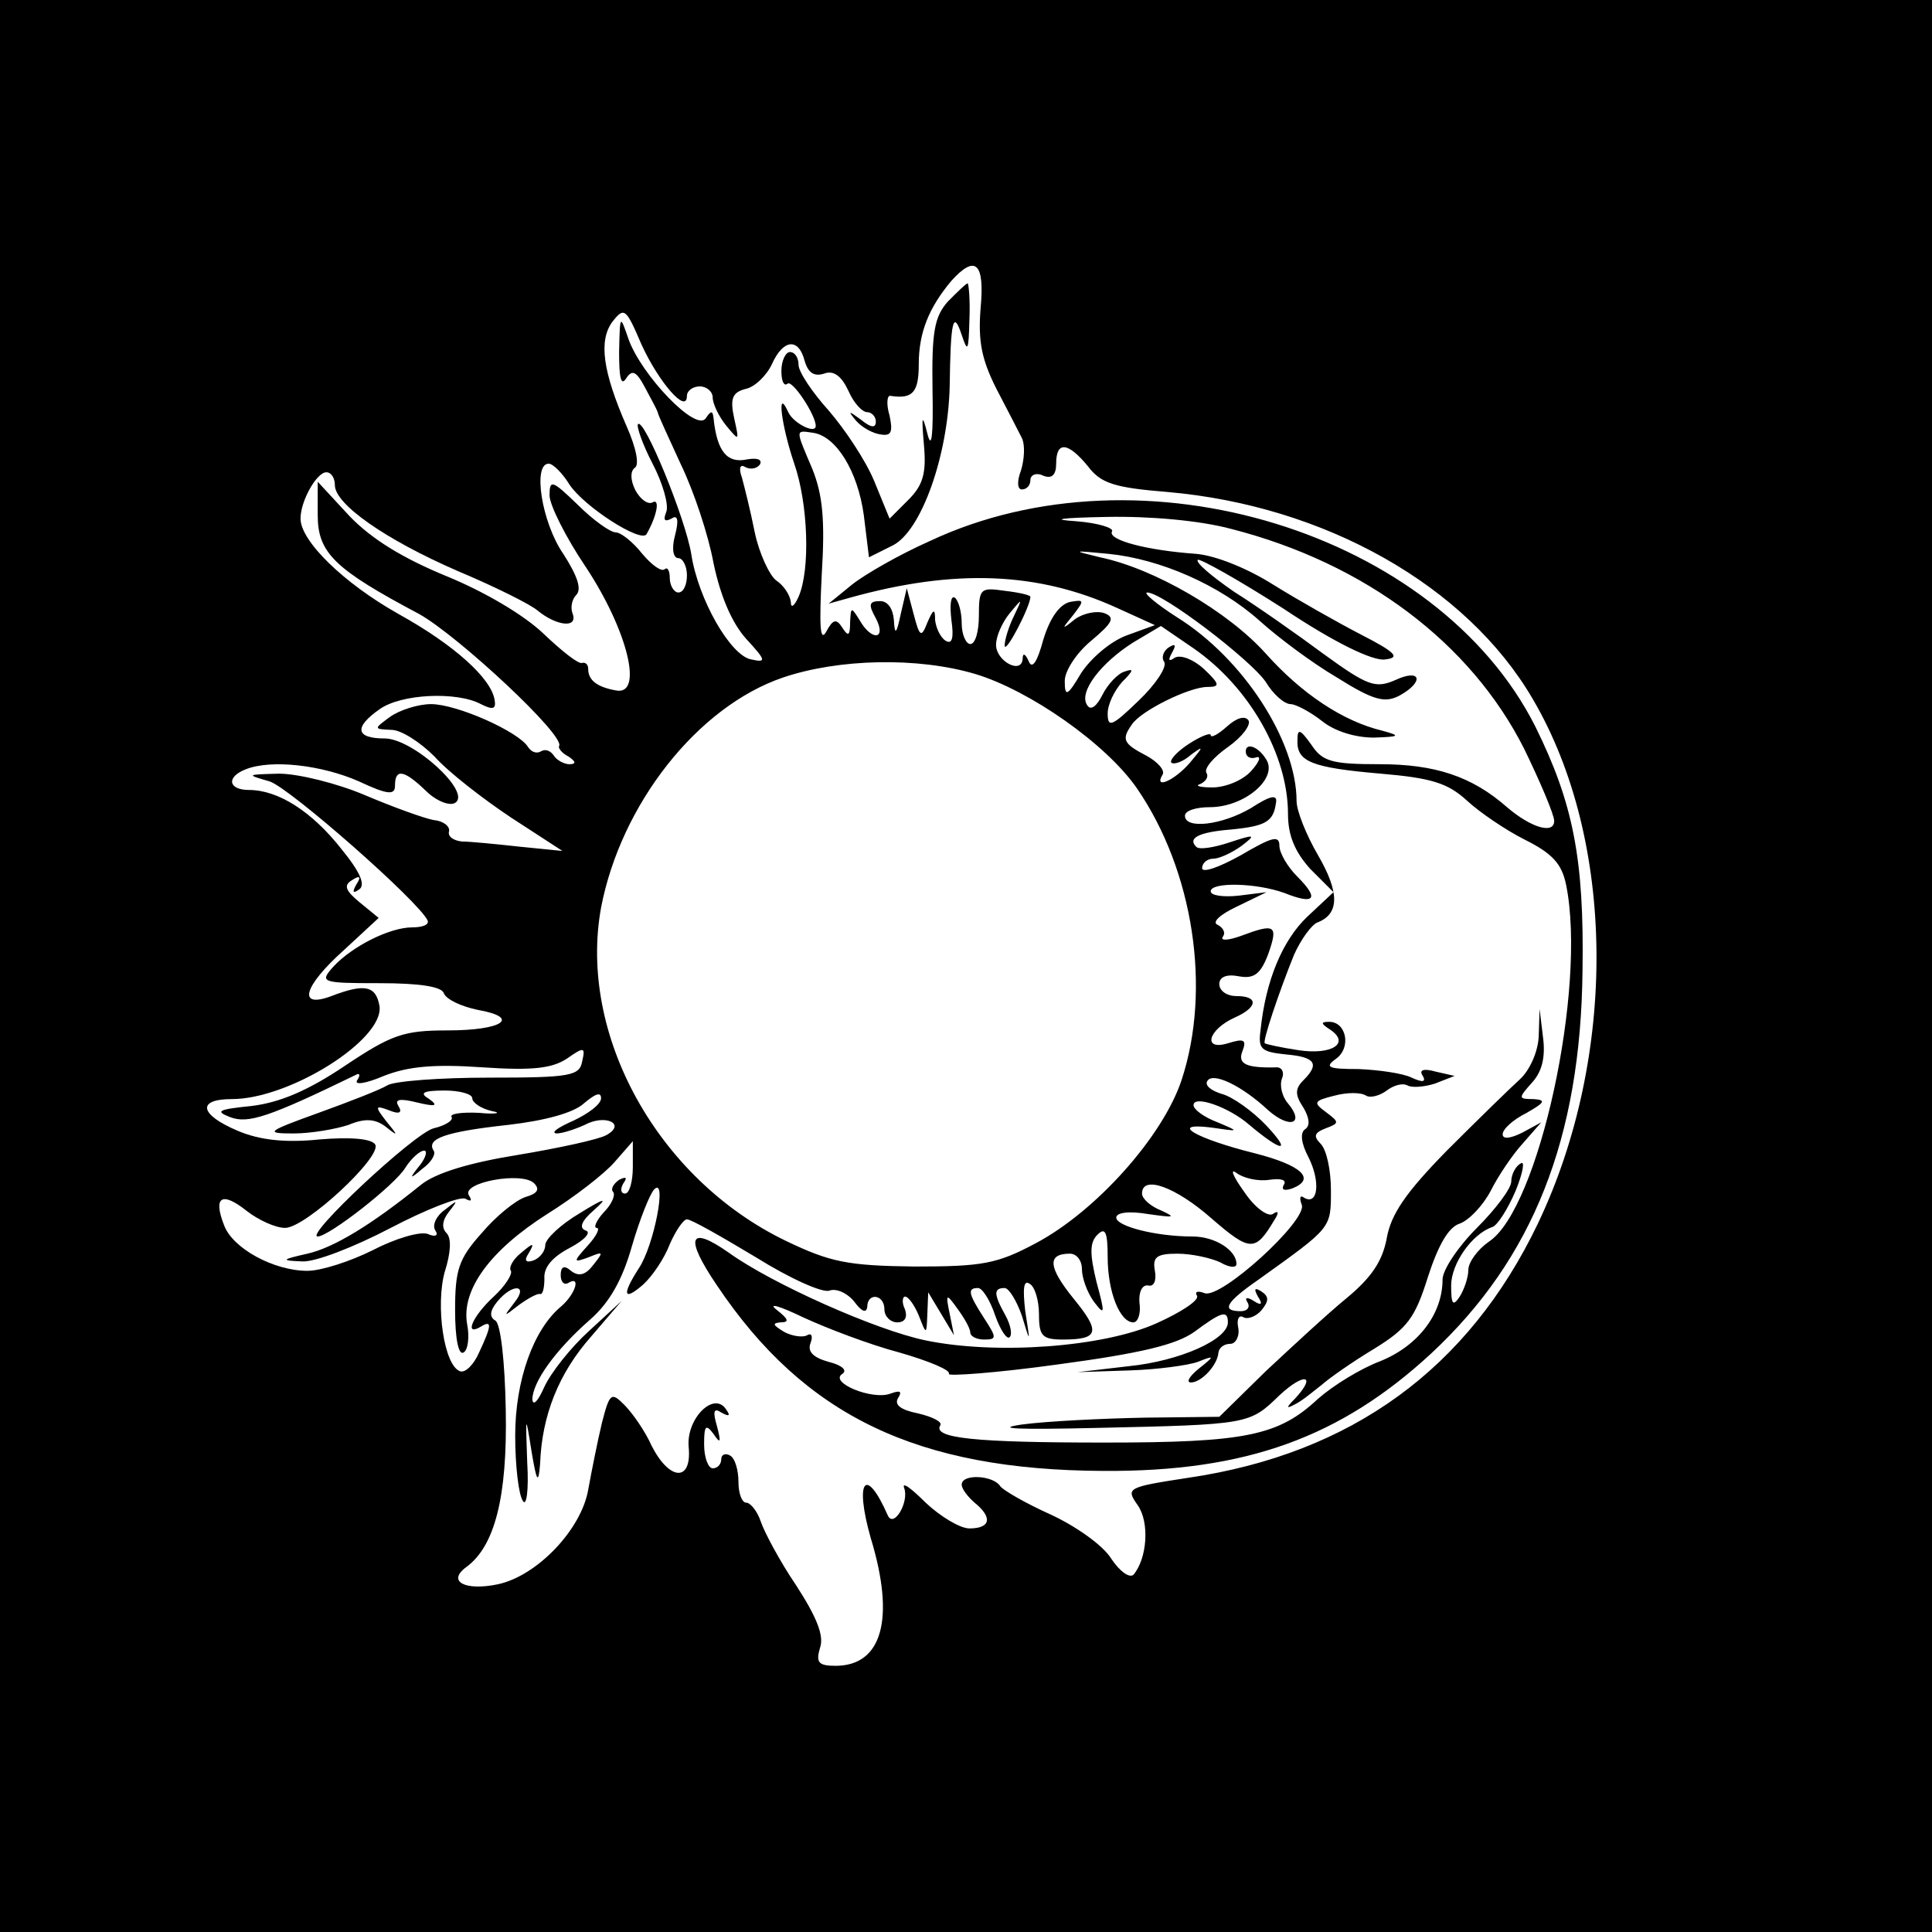 <?xml version="1.0" standalone="no"?>
<!DOCTYPE svg PUBLIC "-//W3C//DTD SVG 20010904//EN"
 "http://www.w3.org/TR/2001/REC-SVG-20010904/DTD/svg10.dtd">
<svg version="1.0" xmlns="http://www.w3.org/2000/svg"
 width="225pt" height="225pt" viewBox="0 0 225 225"
 preserveAspectRatio="xMidYMid meet">
<g transform="translate(0,225) scale(0.1,-0.1)"
fill="#000000" stroke="none">
<path d="M0 1125 l0 -1125 1125 0 1125 0 0 1125 0 1125 -1125 0 -1125 0 0
-1125z m1142 766 c-3 -38 1 -59 18 -93 12 -23 26 -50 30 -58 4 -8 3 -25 -1
-38 -5 -13 -4 -22 1 -22 6 0 10 5 10 11 0 6 7 9 15 5 10 -4 15 1 15 14 0 27
14 25 37 -3 15 -20 31 -25 93 -30 183 -16 348 -109 425 -241 97 -165 99 -416
6 -611 -81 -169 -217 -268 -407 -296 -72 -11 -73 -12 -59 -32 14 -20 11 -62
-5 -81 -5 -4 -16 4 -26 19 -10 16 -42 38 -70 51 -29 13 -55 28 -59 33 -8 13
-45 15 -45 2 0 -5 7 -14 15 -21 21 -17 19 -30 -6 -30 -11 0 -34 14 -51 30 -17
17 -28 25 -25 17 6 -16 -12 -47 -19 -32 -26 59 -39 41 -20 -26 29 -95 13 -149
-41 -149 -20 0 -23 4 -18 21 5 14 -4 36 -28 73 -19 28 -37 62 -41 74 -4 12
-12 22 -17 22 -5 0 -9 11 -9 24 0 14 -4 28 -10 31 -5 3 -10 1 -10 -4 0 -6 -4
-11 -10 -11 -5 0 -10 12 -10 28 0 22 2 24 11 12 8 -12 9 -10 4 9 -5 17 -4 22
5 16 9 -5 11 -4 6 3 -14 23 -47 -10 -44 -43 4 -41 -22 -40 -43 1 -8 18 -23 39
-32 48 -15 15 -17 14 -26 -21 -5 -21 -12 -56 -16 -78 -8 -46 -59 -100 -105
-110 -38 -8 -60 3 -37 20 33 24 48 81 46 183 -1 57 -6 100 -12 104 -7 4 -7 11
2 22 18 22 37 20 20 -1 -13 -17 -13 -17 5 -3 11 8 22 14 25 13 3 -1 5 7 5 18
-1 13 9 25 30 36 17 9 25 18 18 20 -8 3 -5 11 10 24 17 15 12 14 -17 -4 -22
-13 -40 -30 -40 -37 0 -7 -6 -15 -14 -18 -9 -3 -11 0 -5 9 7 12 5 12 -9 0 -9
-7 -15 -17 -12 -21 2 -4 -7 -18 -20 -30 -25 -23 -35 -47 -15 -35 13 8 13 2 -2
-30 -6 -14 -16 -24 -22 -22 -19 6 -29 77 -18 116 7 22 8 39 2 45 -6 6 -5 15 3
25 11 14 10 14 -5 2 -10 -7 -15 -18 -11 -24 4 -6 0 -8 -9 -4 -9 3 -37 -5 -64
-19 -26 -13 -60 -24 -76 -24 -39 0 -87 26 -97 53 -13 33 -3 40 26 17 14 -11
34 -20 45 -20 24 0 113 83 105 97 -4 7 -29 9 -65 6 -39 -4 -69 -1 -95 10 -45
19 -48 37 -7 37 67 0 177 69 172 108 -4 24 -17 27 -56 12 -40 -15 -33 11 15
54 l40 37 -22 18 c-17 14 -19 20 -9 26 9 6 11 4 5 -5 -5 -9 -4 -11 3 -6 8 5 2
20 -21 48 -34 43 -73 68 -107 68 -24 0 -27 15 -4 24 30 12 89 5 132 -14 34
-16 42 -16 42 -5 0 20 10 19 36 -6 12 -12 28 -18 34 -14 20 12 -49 75 -82 75
-34 0 -36 13 -6 34 25 18 90 21 118 6 14 -7 18 -6 16 5 -4 25 -47 64 -112 100
-64 36 -114 85 -114 111 0 21 19 54 30 54 6 0 10 -7 10 -15 0 -22 58 -63 143
-100 43 -18 85 -39 93 -46 22 -18 47 -21 41 -4 -3 7 -1 17 4 22 7 7 1 23 -15
48 -25 36 -36 105 -17 105 5 0 16 -11 24 -24 17 -26 84 -69 90 -58 12 21 16
42 7 37 -5 -3 -14 3 -20 14 -6 12 -6 22 -1 26 6 3 2 23 -9 48 -28 64 -33 100
-17 122 14 18 16 16 34 -26 20 -44 53 -82 53 -60 0 6 7 11 15 11 8 0 15 -6 15
-13 0 -7 7 -22 16 -33 15 -18 15 -18 9 9 -5 23 -2 30 13 34 11 2 25 16 31 29
13 29 31 31 38 4 4 -14 11 -19 23 -15 11 4 20 -3 28 -20 6 -14 16 -25 22 -25
5 0 10 -5 10 -11 0 -8 -6 -7 -17 2 -15 11 -16 11 -6 -1 7 -8 20 -15 29 -16 12
-2 14 3 10 22 -4 13 -3 24 1 23 26 -4 33 4 33 37 0 37 12 66 38 97 28 31 39
21 34 -32z"/>
<path d="M1104 1899 c-16 -18 -19 -36 -18 -103 1 -53 -1 -71 -6 -51 -6 24 -7
21 -4 -13 3 -33 -1 -47 -18 -64 l-22 -22 -18 44 c-10 24 -34 60 -53 82 -19 21
-35 45 -35 53 0 8 -4 15 -10 15 -5 0 -10 -10 -10 -22 0 -12 3 -18 7 -15 5 6
33 -36 33 -49 0 -10 -26 3 -32 16 -14 31 -8 -16 7 -60 16 -46 19 -123 5 -155
-5 -11 -9 -14 -9 -6 -1 8 -8 19 -17 25 -8 6 -20 32 -25 56 -5 25 -12 53 -15
64 -4 11 -2 16 4 12 6 -3 13 -2 17 3 3 6 -3 8 -15 6 -23 -5 -35 9 -39 48 -1 9
-3 9 -9 0 -11 -17 -75 50 -90 92 -10 29 -10 29 -11 -15 0 -29 2 -40 8 -31 7
11 12 9 22 -10 7 -13 14 -26 15 -29 0 -3 13 -30 27 -61 15 -31 32 -82 38 -115
8 -38 21 -69 38 -88 23 -25 24 -28 6 -24 -24 4 -62 70 -70 123 -7 42 -55 159
-62 151 -2 -2 5 -23 17 -46 12 -23 19 -48 16 -56 -4 -10 -2 -12 6 -8 7 5 9 -1
4 -20 -4 -15 -2 -26 4 -26 5 0 10 -9 10 -20 0 -11 -4 -20 -10 -20 -5 0 -10 8
-10 17 0 9 -3 13 -6 10 -4 -3 -15 5 -26 18 -11 14 -25 25 -31 25 -6 0 -26 14
-44 32 -30 29 -33 30 -33 11 0 -11 19 -49 42 -83 49 -74 68 -151 35 -144 -22
4 -32 12 -32 25 0 5 -3 8 -7 7 -4 -2 -24 14 -45 34 -23 22 -69 49 -113 67 -51
21 -87 43 -113 70 l-37 40 0 -39 c0 -44 20 -63 118 -115 45 -25 172 -143 163
-154 -1 -2 3 -8 11 -12 9 -6 9 -9 1 -9 -6 0 -15 5 -18 10 -4 6 -10 8 -15 5 -5
-3 -11 -1 -15 5 -11 18 -83 50 -113 50 -15 0 -37 -7 -48 -15 -19 -14 -19 -14
2 -15 11 0 33 -14 50 -31 16 -18 56 -49 89 -71 l60 -39 -50 5 c-27 3 -58 6
-67 6 -10 1 -17 6 -15 12 1 6 -7 12 -18 13 -11 2 -47 15 -80 29 -33 14 -78 25
-100 25 -38 -1 -39 -1 -11 -9 24 -8 174 -140 184 -162 2 -5 -6 -8 -18 -8 -26
0 -70 -22 -92 -46 -16 -18 -14 -19 54 -19 47 0 73 -4 75 -12 3 -7 20 -15 39
-19 51 -9 30 -24 -35 -24 -51 0 -65 -5 -119 -41 -43 -29 -76 -43 -109 -47 -39
-4 -43 -6 -25 -13 21 -8 45 0 146 49 5 3 6 0 2 -6 -4 -6 10 -4 31 5 28 11 58
14 115 10 59 -4 81 -1 98 10 20 14 22 14 18 -3 -3 -17 -14 -19 -108 -19 -58 0
-111 -4 -119 -9 -8 -5 -44 -19 -80 -32 -61 -22 -63 -24 -29 -24 20 0 49 5 64
10 19 8 31 7 43 -2 15 -12 15 -11 1 6 -14 18 -13 19 3 13 12 -5 16 -3 11 5 -5
8 2 9 22 4 21 -5 25 -4 14 4 -12 7 -8 10 18 10 17 0 32 -4 32 -9 0 -5 10 -12
23 -15 12 -2 5 -4 -15 -2 -20 1 -35 -1 -32 -5 2 -4 -8 -10 -21 -13 -23 -6
-151 -126 -135 -126 13 0 90 60 102 80 7 11 17 20 22 20 4 0 2 -8 -5 -17 -13
-16 -12 -17 3 -4 10 7 16 17 13 21 -9 14 14 22 87 30 43 5 76 14 88 25 13 11
20 14 20 6 0 -7 -15 -18 -32 -26 -18 -8 -27 -14 -20 -15 7 0 22 5 33 10 24 13
49 1 25 -12 -9 -5 -55 -15 -103 -23 -56 -9 -96 -21 -113 -35 -57 -46 -101 -73
-132 -80 -31 -7 -31 -8 -6 -9 15 -1 61 17 103 39 42 22 81 37 87 34 7 -4 8 -2
4 4 -9 15 62 28 76 14 7 -7 4 -12 -10 -16 -12 -4 -35 -23 -51 -42 -27 -30 -31
-43 -31 -90 0 -33 4 -53 10 -49 5 3 7 18 4 33 -7 40 27 86 93 128 32 20 67 47
79 61 l21 24 0 -30 c0 -17 -4 -31 -9 -31 -5 0 -6 5 -2 12 5 7 3 8 -5 4 -7 -5
-10 -11 -7 -14 3 -3 -1 -14 -11 -24 -9 -10 -12 -18 -8 -18 4 0 0 -9 -10 -20
-18 -20 -18 -21 1 -14 17 7 17 6 5 -9 -9 -12 -17 -14 -26 -7 -8 7 -12 5 -12
-5 0 -8 4 -12 9 -9 15 9 8 -13 -8 -27 -33 -27 -54 -87 -54 -151 0 -35 4 -69 9
-76 4 -7 7 12 5 45 -2 56 -2 57 5 13 6 -36 8 -39 10 -15 2 57 22 106 59 148
l36 42 -38 -35 c-21 -19 -44 -48 -52 -65 -7 -16 -13 -23 -14 -15 0 20 26 57
67 93 23 20 38 47 49 86 9 31 21 61 26 66 15 15 0 -65 -18 -92 -20 -31 -18
-39 5 -19 11 10 25 31 31 47 7 16 16 29 20 29 5 0 40 -20 80 -44 40 -25 78
-42 86 -39 8 3 21 -3 29 -13 8 -11 14 -14 15 -6 0 17 20 15 20 -3 0 -8 7 -15
15 -15 9 0 12 6 9 15 -4 8 -3 15 0 15 4 0 11 -10 16 -22 9 -23 9 -23 10 2 l1
25 15 -25 15 -25 -5 25 c-5 24 -4 24 9 6 8 -11 15 -23 15 -28 0 -4 7 -8 16 -8
15 0 15 2 0 25 -18 28 -20 35 -7 35 5 0 14 -14 20 -32 6 -17 14 -29 17 -25 3
3 1 14 -5 25 -14 25 -14 32 -1 32 5 0 14 -15 20 -32 10 -33 10 -33 4 5 -3 26
-2 37 5 32 6 -3 11 -19 11 -36 0 -25 4 -29 28 -29 42 0 44 9 12 48 -29 36 -31
52 -4 52 8 0 14 -8 14 -18 0 -10 6 -27 14 -38 13 -17 13 -14 3 23 -8 33 -8 46
1 55 9 9 12 4 12 -26 0 -40 14 -76 30 -76 5 0 9 10 7 23 -1 12 3 21 10 20 7
-2 10 6 8 17 -3 16 2 20 26 20 17 0 39 -5 50 -10 10 -6 19 -7 19 -2 0 16 -25
32 -51 32 -43 0 -89 12 -89 22 0 6 15 8 38 4 29 -4 32 -4 15 4 -13 5 -23 14
-23 20 0 22 39 8 81 -29 45 -39 51 -39 73 -2 6 9 5 12 -2 7 -6 -3 -21 8 -33
26 -13 18 -17 28 -9 22 8 -6 25 -10 38 -8 14 2 21 0 17 -6 -3 -6 1 -7 10 -4
28 11 11 27 -44 41 -68 17 -101 36 -51 30 34 -5 34 -5 8 6 -16 6 -28 15 -28
20 0 12 41 -2 65 -23 38 -32 50 -33 20 -1 -16 17 -40 34 -52 37 -13 4 -20 10
-17 15 6 11 40 -5 71 -34 25 -22 43 -16 23 8 -7 8 -10 21 -7 29 3 7 0 13 -6
13 -36 -1 -46 4 -40 19 5 13 2 15 -17 9 -30 -9 -23 16 8 30 27 12 28 25 2 25
-11 0 -20 6 -20 14 0 8 8 12 23 9 17 -3 25 2 34 26 12 34 8 36 -32 21 -14 -5
-24 -6 -21 -1 4 5 0 11 -6 14 -7 3 3 12 22 21 l35 17 -32 -4 c-18 -2 -33 0
-33 5 0 11 53 10 86 -2 35 -14 41 -7 15 19 -12 12 -21 28 -21 36 0 13 -9 10
-45 -11 -25 -14 -45 -21 -45 -15 0 6 6 11 13 11 7 0 22 7 33 15 17 13 16 14
-14 4 -18 -6 -36 -9 -39 -5 -10 10 3 17 41 20 40 4 49 9 52 31 2 10 -6 9 -29
-6 -34 -20 -77 -25 -77 -9 0 6 13 10 29 10 40 0 79 33 66 55 -10 17 -26 21
-24 8 1 -5 6 -7 12 -5 6 2 4 -5 -6 -16 -10 -11 -30 -19 -45 -19 -15 0 -21 2
-14 4 6 3 10 8 7 13 -3 5 8 18 25 30 17 12 27 26 24 31 -4 6 -14 3 -25 -7 -10
-9 -19 -14 -19 -10 0 3 -11 -1 -25 -10 -14 -9 -23 -19 -21 -22 3 -3 14 1 23 9
15 11 15 10 -1 -9 -18 -21 -43 -32 -32 -14 3 5 -6 15 -19 22 -27 14 -29 19
-17 36 10 16 67 44 88 44 15 0 15 3 -4 21 -12 11 -27 17 -34 13 -7 -5 -8 -3
-3 6 5 9 4 11 -4 6 -6 -4 -9 -12 -5 -17 3 -6 -10 -26 -30 -45 -31 -30 -36 -32
-36 -15 0 11 8 27 17 37 13 13 14 16 3 12 -8 -2 -20 -15 -26 -27 -7 -14 -14
-19 -18 -12 -10 15 16 49 54 73 l32 19 38 -26 c65 -45 110 -124 110 -193 0
-25 8 -44 26 -64 l27 -27 -31 -29 c-28 -27 -48 -73 -54 -132 -3 -22 1 -25 30
-28 34 -3 39 -11 20 -30 -10 -10 -10 -17 0 -32 7 -12 8 -21 2 -25 -6 -4 -5
-16 4 -33 14 -28 11 -56 -5 -47 -5 4 -6 0 -3 -8 7 -18 -94 -110 -113 -103 -8
3 -12 2 -9 -3 3 -5 -18 -19 -47 -32 -62 -28 -187 -37 -269 -20 -58 12 -179 66
-229 102 -47 33 -52 18 -14 -38 102 -152 233 -215 450 -216 166 -1 276 39 382
137 118 110 174 250 176 446 2 130 -11 195 -55 284 -114 226 -458 332 -705
216 -36 -16 -76 -39 -91 -51 l-27 -22 25 7 c122 34 219 30 311 -12 l44 -20
-33 -12 c-19 -7 -42 -27 -53 -44 -16 -27 -19 -28 -19 -9 0 12 14 33 31 47 25
21 28 27 15 32 -9 3 -24 0 -34 -7 -16 -13 -16 -12 -2 5 13 17 13 18 -4 15 -12
-3 -23 -18 -31 -44 -7 -26 -13 -35 -17 -25 -4 9 -7 10 -7 3 -1 -19 -31 -3 -31
16 0 10 7 26 16 37 15 18 15 18 5 -3 -6 -12 -11 -28 -11 -35 1 -10 30 46 30
57 0 2 -13 5 -30 7 -28 4 -30 3 -30 -29 0 -18 -4 -33 -10 -33 -5 0 -10 11 -10
24 0 14 -4 27 -8 30 -5 3 -6 -9 -4 -26 3 -21 1 -29 -7 -24 -6 4 -11 15 -12 24
0 14 -2 13 -9 -3 -7 -18 -9 -17 -16 10 l-8 30 -7 -30 c-5 -24 -7 -25 -8 -7 -1
13 -7 22 -16 22 -13 0 -14 -4 -5 -20 13 -25 -5 -27 -19 -2 -10 16 -10 15 -11
-3 0 -15 -2 -17 -9 -6 -7 11 -11 10 -19 -5 -7 -12 -8 7 -5 67 4 64 1 93 -11
123 -20 47 -20 45 1 42 27 -4 52 -45 59 -96 l6 -49 28 14 c33 17 64 104 66
185 1 76 4 90 14 60 7 -21 8 -19 9 18 1 23 -1 42 -2 42 -2 0 -12 -10 -23 -21z
m330 -265 c156 -40 279 -133 341 -256 19 -39 35 -77 35 -84 0 -16 -27 -8 -55
16 -41 36 -84 50 -148 50 -56 0 -67 3 -80 23 -13 18 -16 19 -16 5 -1 -25 16
-32 97 -39 59 -5 78 -11 100 -31 15 -14 46 -35 68 -46 32 -16 43 -28 48 -53
24 -120 -32 -377 -90 -415 -13 -9 -24 -24 -24 -33 0 -9 -5 -23 -10 -31 -8 -12
-10 -9 -10 13 0 25 24 60 48 68 6 2 18 21 27 42 9 22 11 36 6 32 -6 -3 -11
-13 -11 -21 0 -8 -18 -32 -40 -54 -22 -22 -40 -49 -40 -60 0 -40 -28 -77 -72
-95 -24 -9 -56 -29 -73 -44 -46 -43 -84 -51 -249 -51 -150 0 -200 5 -191 20 3
4 -9 10 -26 14 -20 4 -28 10 -23 18 5 8 2 9 -9 5 -21 -8 -72 13 -56 23 6 4 0
10 -16 14 -18 5 -25 12 -21 22 3 8 1 12 -4 9 -5 -3 -18 -1 -27 4 -13 8 -14 10
-4 11 11 0 9 4 -5 15 -10 8 4 4 31 -9 28 -13 78 -32 112 -41 35 -10 61 -21 58
-25 -2 -3 55 1 127 11 97 13 138 23 159 38 31 23 39 26 39 11 0 -20 -56 -45
-115 -51 l-60 -7 60 2 c33 1 69 6 80 10 20 8 20 7 1 -8 -11 -9 -15 -16 -9 -16
12 0 31 20 32 35 1 6 7 10 14 10 6 0 11 9 9 19 -2 10 1 15 6 12 5 -3 15 1 21
8 9 11 9 16 0 22 -8 5 -9 3 -4 -6 6 -9 4 -11 -5 -5 -8 5 -11 4 -7 -2 3 -5 0
-10 -8 -10 -23 0 -18 10 21 37 85 61 84 59 84 104 0 23 -5 47 -12 54 -9 9 -7
13 6 18 16 6 16 7 0 19 -15 11 -14 13 10 19 15 4 31 4 37 0 5 -3 16 0 24 6 8
6 18 9 24 6 5 -3 19 -2 32 2 l23 9 -22 5 c-14 4 -20 2 -15 -5 4 -7 0 -8 -13
-2 -10 5 -38 9 -62 10 -35 0 -40 2 -26 12 18 13 12 43 -8 43 -10 0 -10 -2 1
-9 24 -16 2 -30 -37 -24 -20 3 -38 7 -39 8 -3 2 17 61 34 103 8 18 21 36 28
38 25 10 25 35 0 78 -14 24 -25 52 -25 63 0 70 -62 166 -139 214 -25 16 -40
29 -35 29 18 0 120 -78 138 -104 9 -15 22 -26 29 -26 6 0 23 -9 37 -20 15 -12
39 -19 60 -19 30 1 32 2 10 8 -46 11 -94 43 -136 90 -44 49 -130 99 -193 112
-33 8 -32 8 10 4 60 -6 129 -36 176 -78 21 -19 61 -49 90 -66 43 -27 56 -30
73 -21 29 16 25 32 -5 18 -23 -10 -32 -7 -83 30 -31 23 -78 56 -105 73 -26 18
-45 34 -42 37 2 2 47 -23 100 -57 60 -40 104 -61 118 -59 18 2 13 8 -28 29
-27 14 -73 40 -102 58 -30 19 -67 34 -90 36 -57 4 -103 16 -98 26 3 4 -16 10
-42 12 -31 2 -18 4 36 5 49 1 108 -4 145 -14z m-298 -169 c63 -19 152 -81 188
-133 66 -96 87 -234 52 -340 -22 -66 -100 -153 -170 -190 -45 -24 -62 -27
-141 -27 -78 1 -98 5 -150 30 -149 72 -242 240 -215 388 23 120 112 234 212
268 65 22 157 24 224 4z"/>
<path d="M1792 1043 c-1 -19 -11 -40 -22 -50 -11 -10 -49 -47 -85 -83 -48 -49
-65 -74 -70 -102 -5 -27 -18 -46 -47 -70 -22 -18 -64 -57 -94 -85 l-54 -53
-87 -1 c-49 -1 -113 -4 -143 -8 -34 -5 -3 -6 85 -4 180 4 180 4 215 38 29 27
44 24 18 -4 -11 -11 -10 -12 1 -6 8 4 21 15 30 22 9 8 36 27 61 42 39 24 48
36 63 84 12 37 24 58 37 62 11 4 27 21 36 38 9 18 26 43 38 56 l21 24 -22 -12
c-14 -7 -23 -8 -23 -2 0 6 12 17 28 25 21 12 23 15 8 16 -18 0 -18 1 -2 19 12
13 16 30 13 53 l-4 33 -1 -32z"/>
</g>
</svg>

